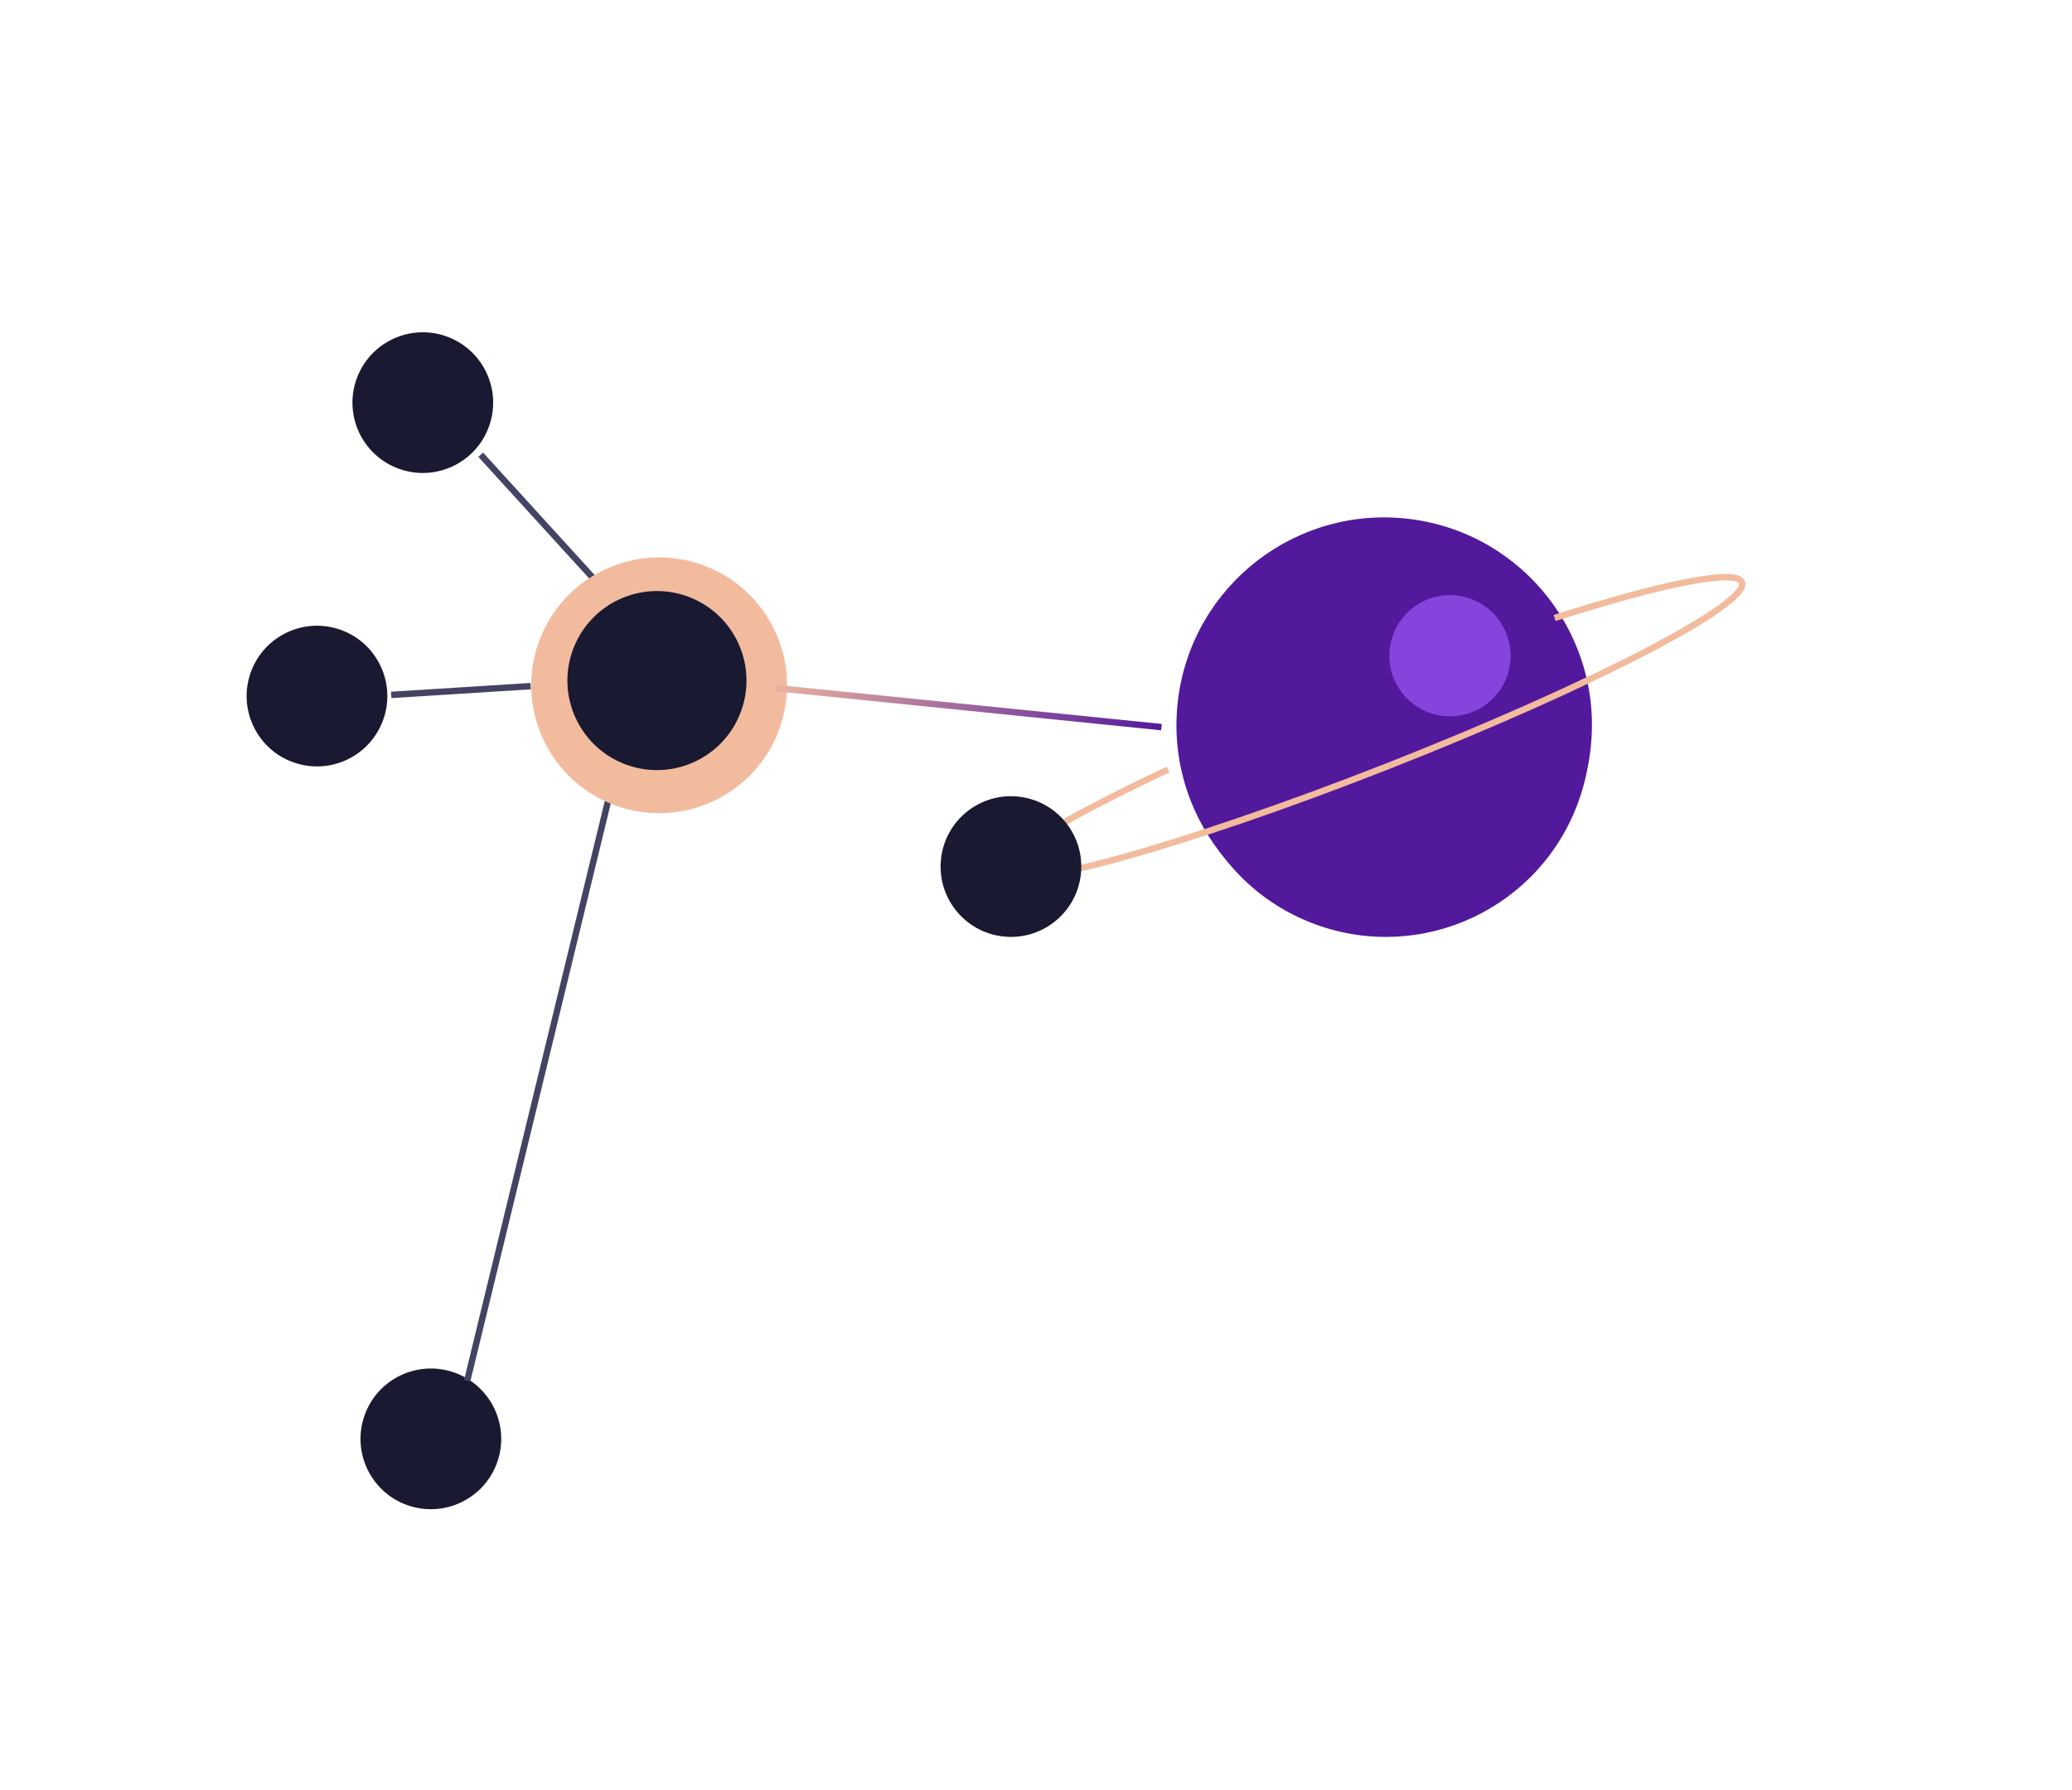 <svg width="324" height="280" viewBox="0 0 324 280" fill="none" xmlns="http://www.w3.org/2000/svg">
<path d="M127.177 202L132.877 181.24H137.917L143.617 202H141.337L139.837 196.66H130.957L129.457 202H127.177ZM134.617 183.22L131.467 194.59H139.327L136.177 183.22H134.617ZM144.551 187H146.951L150.461 200.05H151.571L155.201 187H157.511L153.281 202H148.781L144.551 187ZM170.76 191.53V199.21C170.82 199.95 171.4 200.39 172.5 200.53L172.41 202.3C170.83 202.3 169.64 201.9 168.84 201.1C167.04 201.9 165.24 202.3 163.44 202.3C162.06 202.3 161.01 201.91 160.29 201.13C159.57 200.35 159.21 199.23 159.21 197.77C159.21 196.31 159.58 195.24 160.32 194.56C161.06 193.86 162.22 193.43 163.8 193.27L168.51 192.82V191.53C168.51 190.51 168.29 189.78 167.85 189.34C167.41 188.9 166.81 188.68 166.05 188.68C164.45 188.68 162.79 188.78 161.07 188.98L160.14 189.07L160.05 187.36C162.25 186.92 164.2 186.7 165.9 186.7C167.6 186.7 168.83 187.09 169.59 187.87C170.37 188.65 170.76 189.87 170.76 191.53ZM161.52 197.65C161.52 199.49 162.28 200.41 163.8 200.41C165.16 200.41 166.5 200.18 167.82 199.72L168.51 199.48V194.53L164.07 194.95C163.17 195.03 162.52 195.29 162.12 195.73C161.72 196.17 161.52 196.81 161.52 197.65ZM177.449 202H175.199V187H177.419V188.05C179.039 187.15 180.589 186.7 182.069 186.7C184.069 186.7 185.409 187.24 186.089 188.32C186.789 189.4 187.139 191.32 187.139 194.08V202H184.919V194.14C184.919 192.06 184.709 190.64 184.289 189.88C183.889 189.1 183.019 188.71 181.679 188.71C181.039 188.71 180.359 188.81 179.639 189.01C178.939 189.19 178.399 189.37 178.019 189.55L177.449 189.82V202ZM198.995 188.95H194.225V196.12C194.225 197.84 194.345 198.97 194.585 199.51C194.845 200.05 195.445 200.32 196.385 200.32L199.055 200.14L199.205 202C197.865 202.22 196.845 202.33 196.145 202.33C194.585 202.33 193.505 201.95 192.905 201.19C192.305 200.43 192.005 198.98 192.005 196.84V188.95H189.875V187H192.005V182.41H194.225V187H198.995V188.95ZM201.742 202V187H203.992V202H201.742ZM201.742 183.61V181H203.992V183.61H201.742ZM213.015 188.71C210.835 188.71 209.745 189.47 209.745 190.99C209.745 191.69 209.995 192.19 210.495 192.49C210.995 192.77 212.135 193.07 213.915 193.39C215.695 193.69 216.955 194.12 217.695 194.68C218.435 195.24 218.805 196.29 218.805 197.83C218.805 199.37 218.305 200.5 217.305 201.22C216.325 201.94 214.885 202.3 212.985 202.3C211.745 202.3 210.285 202.16 208.605 201.88L207.705 201.73L207.825 199.78C210.105 200.12 211.825 200.29 212.985 200.29C214.145 200.29 215.025 200.11 215.625 199.75C216.245 199.37 216.555 198.75 216.555 197.89C216.555 197.01 216.295 196.42 215.775 196.12C215.255 195.8 214.115 195.5 212.355 195.22C210.595 194.94 209.345 194.53 208.605 193.99C207.865 193.45 207.495 192.45 207.495 190.99C207.495 189.53 208.005 188.45 209.025 187.75C210.065 187.05 211.355 186.7 212.895 186.7C214.115 186.7 215.645 186.84 217.485 187.12L218.325 187.27L218.265 189.19C216.045 188.87 214.295 188.71 213.015 188.71ZM234.962 182.95C231.962 182.95 230.462 184.08 230.462 186.34C230.462 187.6 230.802 188.47 231.482 188.95C232.182 189.41 233.582 189.88 235.682 190.36C237.802 190.82 239.302 191.43 240.182 192.19C241.062 192.93 241.502 194.16 241.502 195.88C241.502 200.14 239.292 202.27 234.872 202.27C233.412 202.27 231.582 202.1 229.382 201.76L228.302 201.61L228.542 199.69C231.262 200.05 233.332 200.23 234.752 200.23C237.712 200.23 239.192 198.84 239.192 196.06C239.192 194.94 238.862 194.14 238.202 193.66C237.562 193.16 236.352 192.74 234.572 192.4C232.232 191.9 230.572 191.26 229.592 190.48C228.612 189.68 228.122 188.35 228.122 186.49C228.122 182.77 230.352 180.91 234.812 180.91C236.272 180.91 238.022 181.06 240.062 181.36L241.082 181.51L240.872 183.46C238.092 183.12 236.122 182.95 234.962 182.95ZM245.102 202V187H247.352V202H245.102ZM245.102 183.61V181H247.352V183.61H245.102ZM257.454 209.05C255.054 209.05 253.374 208.72 252.414 208.06C251.474 207.42 251.004 206.24 251.004 204.52C251.004 203.7 251.184 203.03 251.544 202.51C251.904 202.01 252.514 201.44 253.374 200.8C252.814 200.42 252.534 199.73 252.534 198.73C252.534 198.39 252.784 197.76 253.284 196.84L253.554 196.36C251.974 195.64 251.184 194.13 251.184 191.83C251.184 188.41 253.054 186.7 256.794 186.7C257.754 186.7 258.644 186.8 259.464 187L259.914 187.09L264.354 186.97V188.89L261.504 188.83C262.164 189.49 262.494 190.49 262.494 191.83C262.494 193.71 262.024 195.03 261.084 195.79C260.164 196.53 258.704 196.9 256.704 196.9C256.164 196.9 255.674 196.86 255.234 196.78C254.874 197.66 254.694 198.23 254.694 198.49C254.694 199.11 254.884 199.5 255.264 199.66C255.644 199.8 256.794 199.87 258.714 199.87C260.634 199.87 262.014 200.17 262.854 200.77C263.694 201.37 264.114 202.54 264.114 204.28C264.114 207.46 261.894 209.05 257.454 209.05ZM253.224 204.34C253.224 205.4 253.514 206.13 254.094 206.53C254.694 206.95 255.784 207.16 257.364 207.16C258.964 207.16 260.104 206.94 260.784 206.5C261.484 206.06 261.834 205.32 261.834 204.28C261.834 203.26 261.584 202.6 261.084 202.3C260.584 202 259.604 201.85 258.144 201.85L254.904 201.7C254.244 202.18 253.794 202.6 253.554 202.96C253.334 203.32 253.224 203.78 253.224 204.34ZM253.434 191.83C253.434 193.01 253.694 193.85 254.214 194.35C254.754 194.85 255.634 195.1 256.854 195.1C258.074 195.1 258.944 194.85 259.464 194.35C259.984 193.85 260.244 193.01 260.244 191.83C260.244 190.63 259.984 189.78 259.464 189.28C258.944 188.78 258.074 188.53 256.854 188.53C255.634 188.53 254.754 188.79 254.214 189.31C253.694 189.81 253.434 190.65 253.434 191.83ZM269.324 202H267.074V187H269.294V188.05C270.914 187.15 272.464 186.7 273.944 186.7C275.944 186.7 277.284 187.24 277.964 188.32C278.664 189.4 279.014 191.32 279.014 194.08V202H276.794V194.14C276.794 192.06 276.584 190.64 276.164 189.88C275.764 189.1 274.894 188.71 273.554 188.71C272.914 188.71 272.234 188.81 271.514 189.01C270.814 189.19 270.274 189.37 269.894 189.55L269.324 189.82V202ZM293.778 191.53V199.21C293.838 199.95 294.418 200.39 295.518 200.53L295.428 202.3C293.848 202.3 292.658 201.9 291.858 201.1C290.058 201.9 288.258 202.3 286.458 202.3C285.078 202.3 284.028 201.91 283.308 201.13C282.588 200.35 282.228 199.23 282.228 197.77C282.228 196.31 282.598 195.24 283.338 194.56C284.078 193.86 285.238 193.43 286.818 193.27L291.528 192.82V191.53C291.528 190.51 291.308 189.78 290.868 189.34C290.428 188.9 289.828 188.68 289.068 188.68C287.468 188.68 285.808 188.78 284.088 188.98L283.158 189.07L283.068 187.36C285.268 186.92 287.218 186.7 288.918 186.7C290.618 186.7 291.848 187.09 292.608 187.87C293.388 188.65 293.778 189.87 293.778 191.53ZM284.538 197.65C284.538 199.49 285.298 200.41 286.818 200.41C288.178 200.41 289.518 200.18 290.838 199.72L291.528 199.48V194.53L287.088 194.95C286.188 195.03 285.538 195.29 285.138 195.73C284.738 196.17 284.538 196.81 284.538 197.65ZM298.397 202V180.46H300.647V202H298.397Z" fill="white"/>
<g filter="url(#filter0_f_128_1817)">
<circle cx="213.986" cy="112.093" r="26.661" transform="rotate(19.828 213.986 112.093)" fill="#DA7EFF" fill-opacity="0.4"/>
</g>
<g filter="url(#filter1_ii_128_1817)">
<circle cx="213.715" cy="111.517" r="32" transform="rotate(19.828 213.715 111.517)" fill="#53199C"/>
</g>
<g filter="url(#filter2_f_128_1817)">
<circle cx="228.169" cy="106.807" r="9.333" transform="rotate(19.828 228.169 106.807)" fill="#8744DD"/>
</g>
<circle cx="49.567" cy="108.858" r="11" transform="rotate(19.828 49.567 108.858)" fill="#191931"/>
<circle cx="66.114" cy="62.967" r="11" transform="rotate(19.828 66.114 62.967)" fill="#191931"/>
<circle cx="67.374" cy="225.021" r="11" transform="rotate(19.828 67.374 225.021)" fill="#191931"/>
<line x1="75.171" y1="71.119" x2="93.496" y2="91.223" stroke="#434363"/>
<line x1="61.17" y1="108.675" x2="82.976" y2="107.303" stroke="#434363"/>
<line x1="73.054" y1="215.938" x2="96.542" y2="119.273" stroke="#434363"/>
<circle cx="103.074" cy="107.172" r="20" transform="rotate(19.828 103.074 107.172)" fill="#F2BB9E"/>
<circle cx="102.727" cy="106.434" r="14" transform="rotate(19.828 102.727 106.434)" fill="#191931"/>
<line x1="121.311" y1="107.6" x2="181.618" y2="113.716" stroke="url(#paint0_linear_128_1817)"/>
<g filter="url(#filter3_f_128_1817)">
<circle cx="213.842" cy="110.912" r="27.064" transform="rotate(7.292 213.842 110.912)" fill="#DA7EFF" fill-opacity="0.4"/>
</g>
<g filter="url(#filter4_ii_128_1817)">
<circle cx="213.447" cy="110.401" r="32.483" transform="rotate(7.292 213.447 110.401)" fill="#53199C"/>
</g>
<g filter="url(#filter5_f_128_1817)">
<circle cx="226.732" cy="102.549" r="9.474" transform="rotate(7.292 226.732 102.549)" fill="#8744DD"/>
</g>
<path d="M182.665 120.351C166.338 127.99 155.903 134.311 156.766 136.508C158.079 139.849 185.028 132.386 216.959 119.837C248.889 107.289 273.71 94.409 272.397 91.067C271.545 88.899 259.898 91.281 243.1 96.649" stroke="#F2BB9E"/>
<circle cx="158.082" cy="135.52" r="11" transform="rotate(7.292 158.082 135.52)" fill="#191931"/>
<defs>
<filter id="filter0_f_128_1817" x="104.317" y="2.425" width="219.337" height="219.337" filterUnits="userSpaceOnUse" color-interpolation-filters="sRGB">
<feFlood flood-opacity="0" result="BackgroundImageFix"/>
<feBlend mode="normal" in="SourceGraphic" in2="BackgroundImageFix" result="shape"/>
<feGaussianBlur stdDeviation="41.5" result="effect1_foregroundBlur_128_1817"/>
</filter>
<filter id="filter1_ii_128_1817" x="181.706" y="79.508" width="66.018" height="66.017" filterUnits="userSpaceOnUse" color-interpolation-filters="sRGB">
<feFlood flood-opacity="0" result="BackgroundImageFix"/>
<feBlend mode="normal" in="SourceGraphic" in2="BackgroundImageFix" result="shape"/>
<feColorMatrix in="SourceAlpha" type="matrix" values="0 0 0 0 0 0 0 0 0 0 0 0 0 0 0 0 0 0 127 0" result="hardAlpha"/>
<feOffset dx="2" dy="2"/>
<feGaussianBlur stdDeviation="4"/>
<feComposite in2="hardAlpha" operator="arithmetic" k2="-1" k3="1"/>
<feColorMatrix type="matrix" values="0 0 0 0 0.831 0 0 0 0 0.42 0 0 0 0 0.996 0 0 0 0.66 0"/>
<feBlend mode="normal" in2="shape" result="effect1_innerShadow_128_1817"/>
<feColorMatrix in="SourceAlpha" type="matrix" values="0 0 0 0 0 0 0 0 0 0 0 0 0 0 0 0 0 0 127 0" result="hardAlpha"/>
<feOffset dx="1" dy="1"/>
<feGaussianBlur stdDeviation="2"/>
<feComposite in2="hardAlpha" operator="arithmetic" k2="-1" k3="1"/>
<feColorMatrix type="matrix" values="0 0 0 0 0.831 0 0 0 0 0.42 0 0 0 0 0.996 0 0 0 0.36 0"/>
<feBlend mode="normal" in2="effect1_innerShadow_128_1817" result="effect2_innerShadow_128_1817"/>
</filter>
<filter id="filter2_f_128_1817" x="190.833" y="69.471" width="74.672" height="74.672" filterUnits="userSpaceOnUse" color-interpolation-filters="sRGB">
<feFlood flood-opacity="0" result="BackgroundImageFix"/>
<feBlend mode="normal" in="SourceGraphic" in2="BackgroundImageFix" result="shape"/>
<feGaussianBlur stdDeviation="14" result="effect1_foregroundBlur_128_1817"/>
</filter>
<filter id="filter3_f_128_1817" x="103.775" y="0.845" width="220.134" height="220.134" filterUnits="userSpaceOnUse" color-interpolation-filters="sRGB">
<feFlood flood-opacity="0" result="BackgroundImageFix"/>
<feBlend mode="normal" in="SourceGraphic" in2="BackgroundImageFix" result="shape"/>
<feGaussianBlur stdDeviation="41.5" result="effect1_foregroundBlur_128_1817"/>
</filter>
<filter id="filter4_ii_128_1817" x="180.96" y="77.914" width="66.974" height="66.974" filterUnits="userSpaceOnUse" color-interpolation-filters="sRGB">
<feFlood flood-opacity="0" result="BackgroundImageFix"/>
<feBlend mode="normal" in="SourceGraphic" in2="BackgroundImageFix" result="shape"/>
<feColorMatrix in="SourceAlpha" type="matrix" values="0 0 0 0 0 0 0 0 0 0 0 0 0 0 0 0 0 0 127 0" result="hardAlpha"/>
<feOffset dx="2" dy="2"/>
<feGaussianBlur stdDeviation="4"/>
<feComposite in2="hardAlpha" operator="arithmetic" k2="-1" k3="1"/>
<feColorMatrix type="matrix" values="0 0 0 0 0.831 0 0 0 0 0.42 0 0 0 0 0.996 0 0 0 0.66 0"/>
<feBlend mode="normal" in2="shape" result="effect1_innerShadow_128_1817"/>
<feColorMatrix in="SourceAlpha" type="matrix" values="0 0 0 0 0 0 0 0 0 0 0 0 0 0 0 0 0 0 127 0" result="hardAlpha"/>
<feOffset dx="1" dy="1"/>
<feGaussianBlur stdDeviation="2"/>
<feComposite in2="hardAlpha" operator="arithmetic" k2="-1" k3="1"/>
<feColorMatrix type="matrix" values="0 0 0 0 0.831 0 0 0 0 0.42 0 0 0 0 0.996 0 0 0 0.36 0"/>
<feBlend mode="normal" in2="effect1_innerShadow_128_1817" result="effect2_innerShadow_128_1817"/>
</filter>
<filter id="filter5_f_128_1817" x="189.257" y="65.074" width="74.951" height="74.951" filterUnits="userSpaceOnUse" color-interpolation-filters="sRGB">
<feFlood flood-opacity="0" result="BackgroundImageFix"/>
<feBlend mode="normal" in="SourceGraphic" in2="BackgroundImageFix" result="shape"/>
<feGaussianBlur stdDeviation="14" result="effect1_foregroundBlur_128_1817"/>
</filter>
<linearGradient id="paint0_linear_128_1817" x1="181.567" y1="114.214" x2="117.554" y2="108.407" gradientUnits="userSpaceOnUse">
<stop stop-color="#53199C"/>
<stop offset="1" stop-color="#F2BB9E"/>
</linearGradient>
</defs>
</svg>
